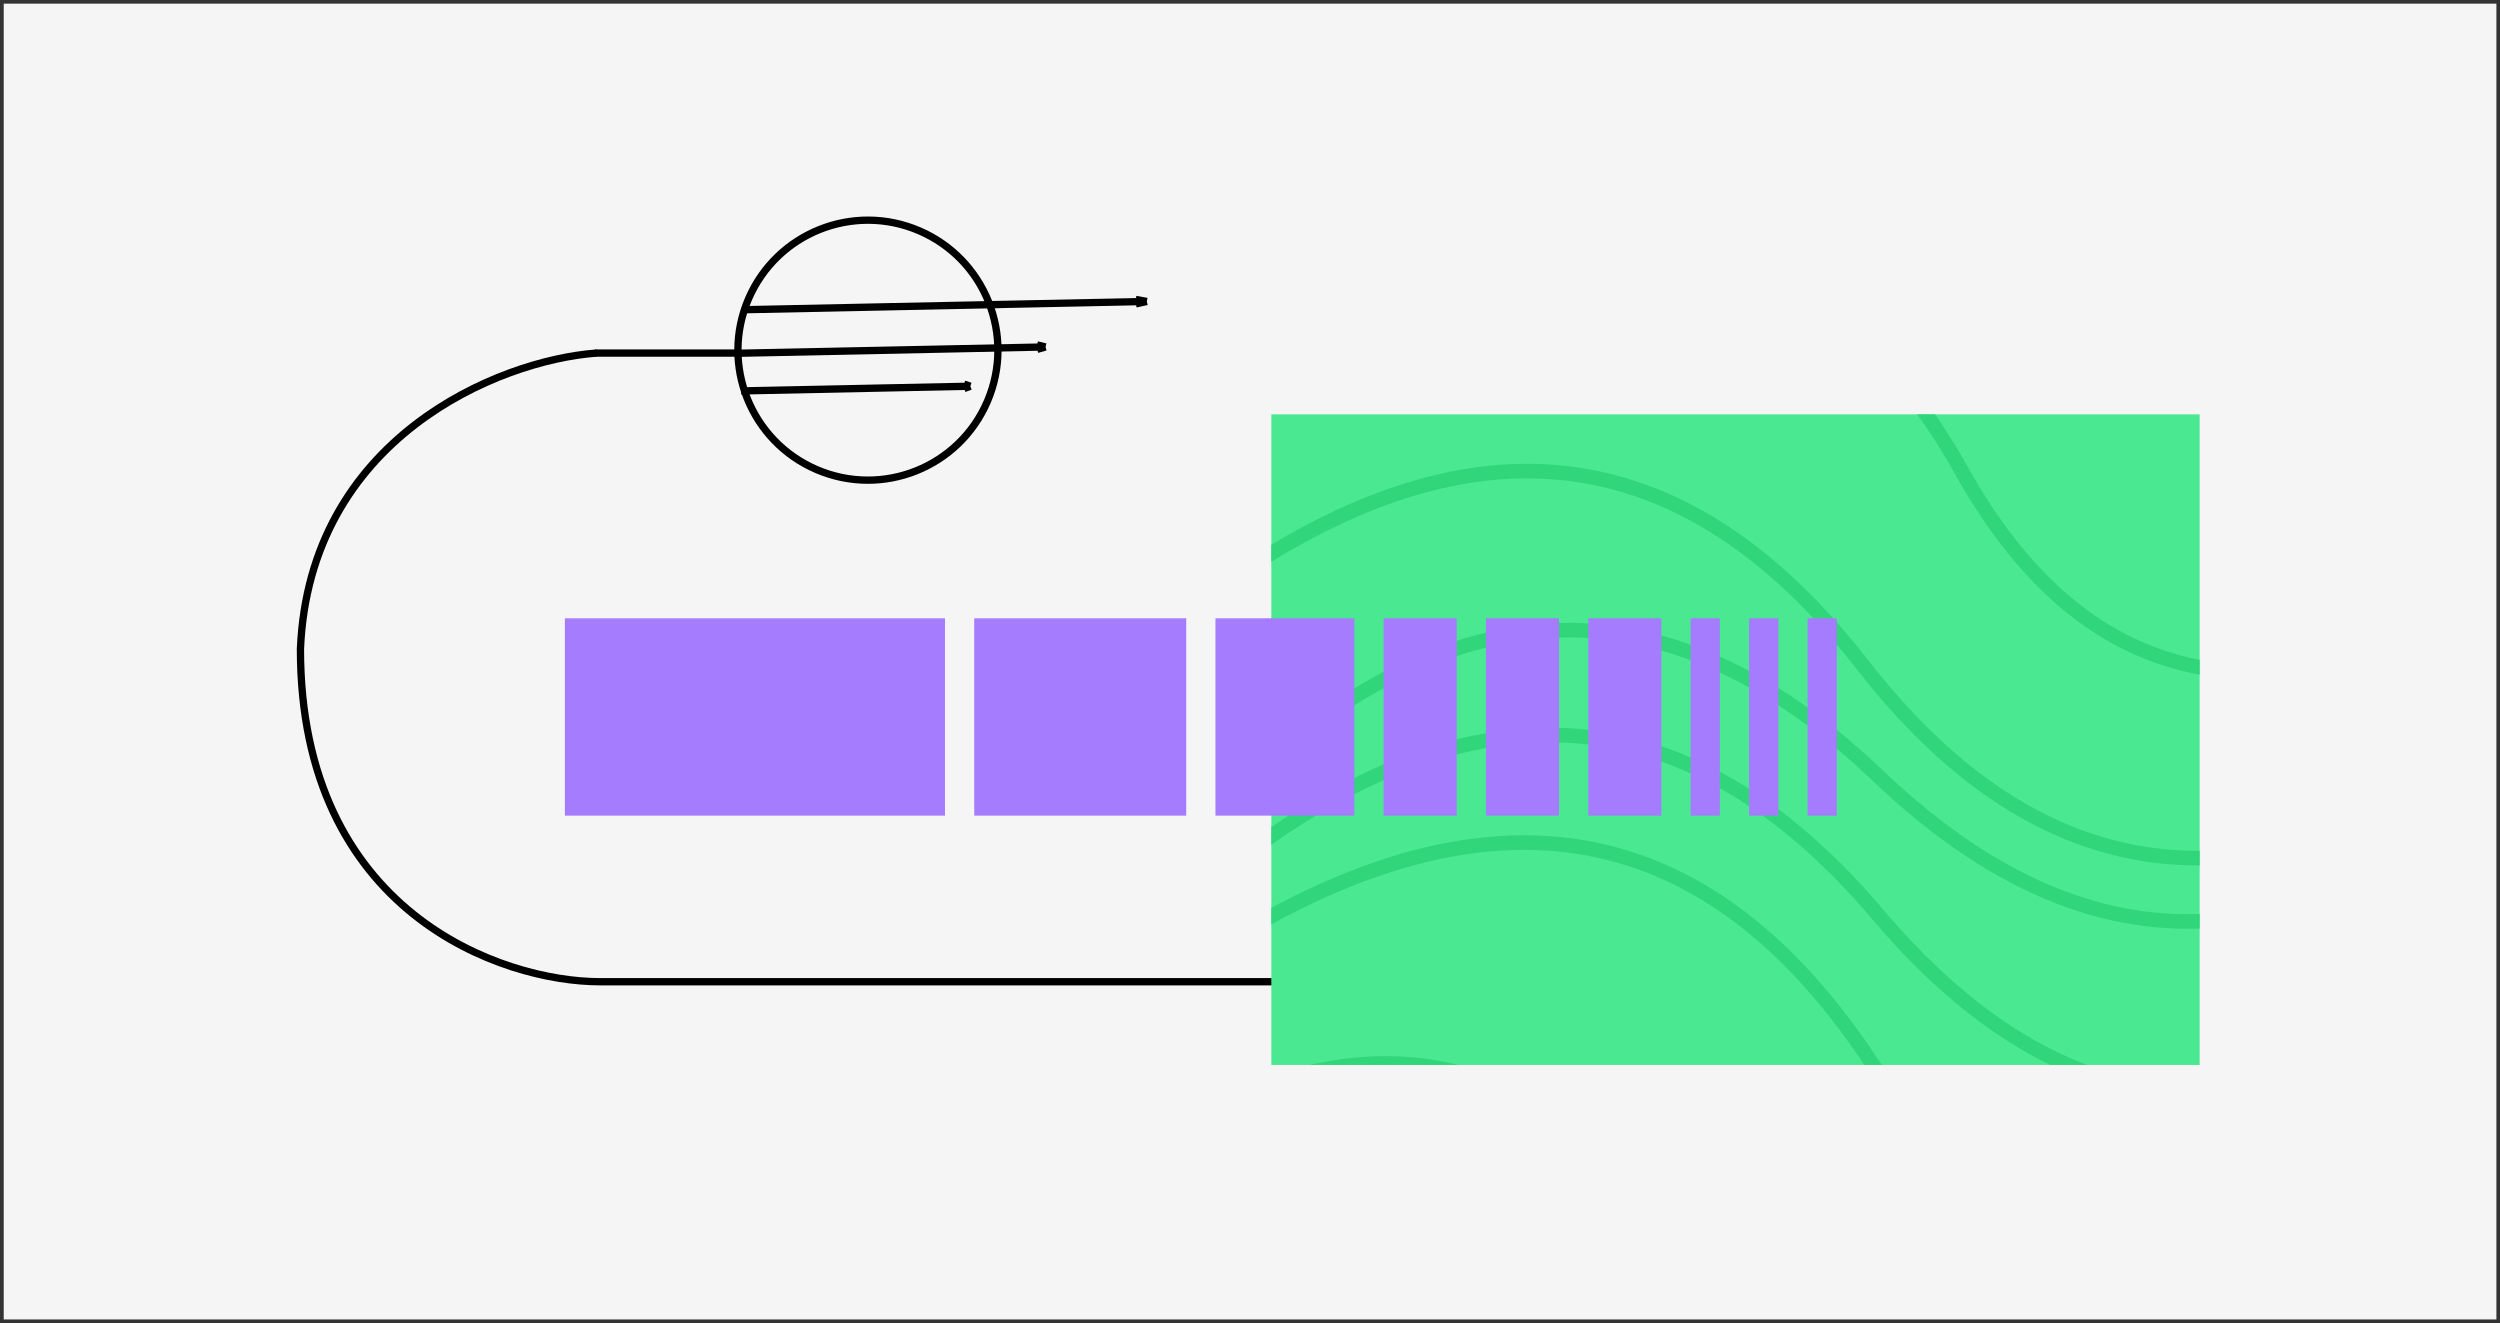 <svg width="342" height="181" viewBox="0 0 342 181" fill="none" xmlns="http://www.w3.org/2000/svg">
<rect x="0" y="0" width="342" height="181" fill="#333333" stroke="none"/>
<rect width="341" height="180" transform="translate(0.508 0.5)" fill="#F5F5F5"/>
<path d="M81.6 48.301C68.1 49.301 42.3 60.001 41.1 88.801C41.1 124.801 68.6 134.301 82.1 134.301C101.6 134.301 182.6 134.301 228.6 134.301" stroke="black"/>
<path d="M81.397 48.301H109.125" stroke="black"/>
<g clip-path="url(#clip0)">
<rect width="127" height="89" transform="translate(173.916 56.68)" fill="#4AE991"/>
<path d="M152.237 92.138C192.825 55.623 227.006 55.216 254.778 90.919C282.551 126.622 316.731 126.216 357.32 89.7" stroke="#31D67B" stroke-width="2"/>
<path d="M155.674 122.474C190.427 80.367 224.173 74.919 256.912 106.131C289.651 137.343 323.396 131.895 358.149 89.788" stroke="#31D67B" stroke-width="2"/>
<path d="M154.509 130.605C193.547 92.437 227.681 90.613 256.911 125.133C286.141 159.653 320.275 157.828 359.313 119.66" stroke="#31D67B" stroke-width="2"/>
<path d="M153.685 138.645C196.974 105.376 231.084 107.613 256.013 145.356C280.943 183.099 315.053 185.336 358.342 152.067" stroke="#31D67B" stroke-width="2"/>
<path d="M144.685 164.644C180.184 137.362 208.155 139.196 228.599 170.147C249.042 201.098 277.013 202.932 312.513 175.65" stroke="#31D67B" stroke-width="2"/>
<path d="M185.024 52.447C222.489 27.934 250.241 31.883 268.28 64.294C286.319 96.706 314.071 100.655 351.536 76.142" stroke="#31D67B" stroke-width="2"/>
</g>
<rect width="52" height="27" transform="translate(77.275 84.582)" fill="#A57CFE"/>
<rect width="29" height="27" transform="translate(133.275 84.582)" fill="#A57CFE"/>
<rect width="19" height="27" transform="translate(166.275 84.582)" fill="#A57CFE"/>
<rect width="10" height="27" transform="translate(189.275 84.582)" fill="#A57CFE"/>
<rect width="10" height="27" transform="translate(203.275 84.582)" fill="#A57CFE"/>
<rect width="10" height="27" transform="translate(217.275 84.582)" fill="#A57CFE"/>
<rect width="4" height="27" transform="translate(231.275 84.582)" fill="#A57CFE"/>
<rect width="4" height="27" transform="translate(239.275 84.582)" fill="#A57CFE"/>
<rect width="4" height="27" transform="translate(247.275 84.582)" fill="#A57CFE"/>
<circle cx="118.732" cy="47.903" r="17.78" transform="rotate(23.185 118.732 47.903)" fill="#F5F5F5" stroke="black"/>
<path d="M101.623 42.372L156.889 41.239M156.889 41.239L155.368 40.966M156.889 41.239L155.381 41.574" stroke="black"/>
<path d="M100.809 48.329L143.034 47.463M143.034 47.463L141.871 47.183M143.034 47.463L141.884 47.791" stroke="black"/>
<path d="M101.395 53.477L132.744 52.834M132.744 52.834L131.879 52.548M132.744 52.834L131.891 53.156" stroke="black"/>
<defs>
<clipPath id="clip0">
<rect width="127" height="89" fill="white" transform="translate(173.916 56.68)"/>
</clipPath>
</defs>
</svg>
